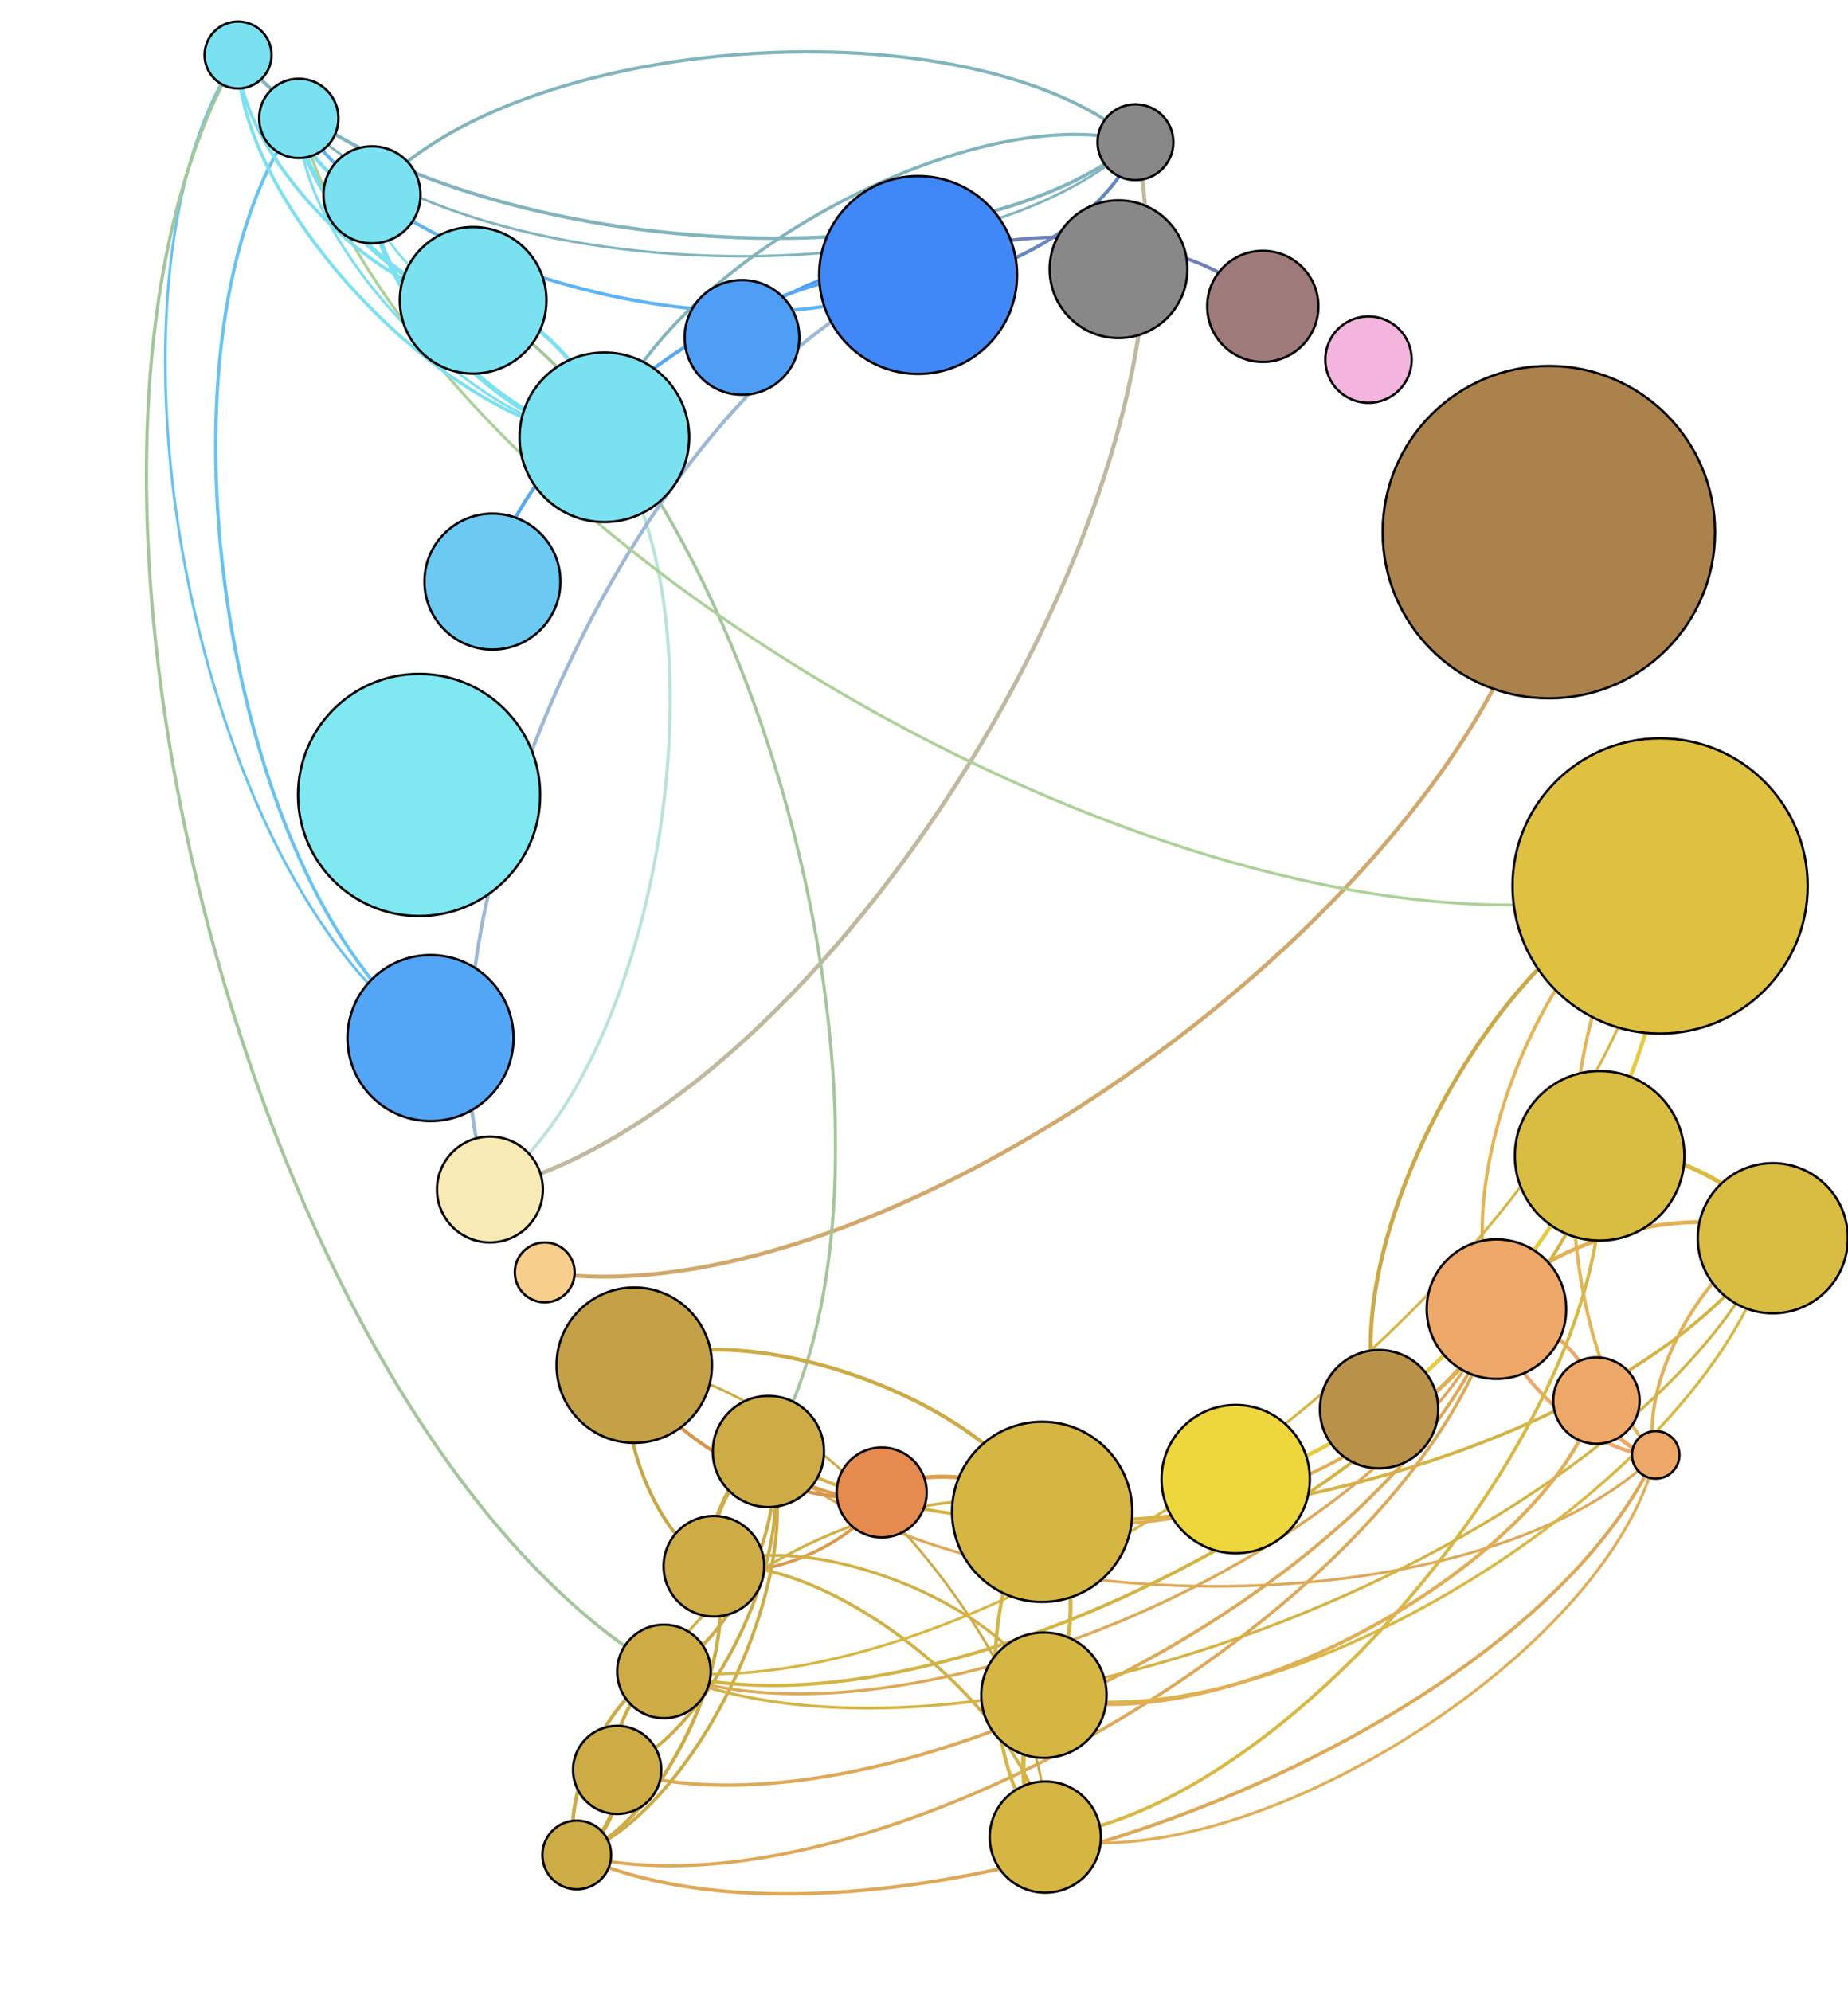 <?xml version="1.0" encoding="UTF-8"?>
<!DOCTYPE svg PUBLIC "-//W3C//DTD SVG 1.1//EN"
    "http://www.w3.org/Graphics/SVG/1.1/DTD/svg11.dtd" >
<svg contentScriptType="text/ecmascript" width="778.476"
     xmlns:xlink="http://www.w3.org/1999/xlink" zoomAndPan="magnify"
     contentStyleType="text/css"
     viewBox="-436.476 -373.928 778.476 838.473" height="838.473"
     preserveAspectRatio="xMidYMid meet" xmlns="http://www.w3.org/2000/svg"
     version="1.1">
    <g id="edges">
        <path fill="none" stroke-width="1.661"
              d="M -237.169,-247.443 C -214.575,-246.964 -181.402,-212.354 -181.881,-189.76"
              class="id_1 id_3" stroke-opacity="1.0" stroke="#7ae1f1"/>
        <path fill="none" stroke-width="1.0"
              d="M -237.169,-247.443 C -254.579,-247.812 -280.139,-274.479 -279.77,-291.889"
              class="id_1 id_6" stroke-opacity="1.0" stroke="#7ae1f1"/>
        <path fill="none" stroke-width="2.131"
              d="M -181.881,-189.76 C -221.885,-190.608 -280.618,-251.885 -279.77,-291.889"
              class="id_3 id_6" stroke-opacity="1.0" stroke="#7ae1f1"/>
        <path fill="none" stroke-width="1.353"
              d="M -181.881,-189.76 C -161.994,-259.358 -27.767,-333.925 41.831,-314.038"
              class="id_3 id_12" stroke-opacity="1.0" stroke="#81b4bc"/>
        <path fill="none" stroke-width="1.38"
              d="M -279.77,-291.889 C -219.88,-360.639 -26.919,-373.928 41.831,-314.038"
              class="id_6 id_12" stroke-opacity="1.0" stroke="#81b4bc"/>
        <path fill="none" stroke-width="1.664"
              d="M 215.984,-149.801 C 193.742,-2.846 -60.054,184.221 -207.008,161.979"
              class="id_10 id_13" stroke-opacity="1.0" stroke="#d1a86c"/>
        <path fill="none" stroke-width="1.53"
              d="M 260.995,238.835 C 235.301,239.974 195.051,203.142 193.912,177.448"
              class="id_5 id_16" stroke-opacity="1.0" stroke="#eda768"/>
        <path fill="none" stroke-width="1.395"
              d="M 260.995,238.835 C 213.442,190.541 214.554,46.77 262.848,-0.783"
              class="id_5 id_18" stroke-opacity="1.0" stroke="#e5b454"/>
        <path fill="none" stroke-width="1.409"
              d="M 193.912,177.448 C 172.053,128.014 213.415,21.076 262.848,-0.783"
              class="id_16 id_18" stroke-opacity="1.0" stroke="#e5b454"/>
        <path fill="none" stroke-width="1.689"
              d="M 144.459,219.593 C 124.061,151.84 195.095,19.615 262.848,-0.783"
              class="id_17 id_18" stroke-opacity="1.0" stroke="#cba945"/>
        <path fill="none" stroke-width="1.427"
              d="M 260.995,238.835 C 252.614,210.717 282.219,155.969 310.337,147.588"
              class="id_5 id_19" stroke-opacity="1.0" stroke="#e3b155"/>
        <path fill="none" stroke-width="1.838"
              d="M 237.372,112.888 C 258.905,105.236 302.684,126.056 310.337,147.588"
              class="id_15 id_19" stroke-opacity="1.0" stroke="#d9bc42"/>
        <path fill="none" stroke-width="1.663"
              d="M 193.912,177.448 C 211.225,148.191 281.08,130.275 310.337,147.588"
              class="id_16 id_19" stroke-opacity="1.0" stroke="#e3b155"/>
        <path fill="none" stroke-width="1.362"
              d="M -181.881,-189.76 C -128.156,-116.751 -157.081,73.351 -230.089,127.076"
              class="id_3 id_20" stroke-opacity="1.0" stroke="#b9e5d2"/>
        <path fill="none" stroke-width="1.728"
              d="M 41.831,-314.038 C 75.67,-171.431 -87.483,93.237 -230.089,127.076"
              class="id_12 id_20" stroke-opacity="1.0" stroke="#c0b99e"/>
        <path fill="none" stroke-width="1.746"
              d="M 260.995,238.835 C 251.434,239.259 236.455,225.552 236.032,215.991"
              class="id_5 id_21" stroke-opacity="1.0" stroke="#eda768"/>
        <path fill="none" stroke-width="1.527"
              d="M 193.912,177.448 C 210.045,176.732 235.316,199.858 236.032,215.991"
              class="id_16 id_21" stroke-opacity="1.0" stroke="#eda768"/>
        <path fill="none" stroke-width="1.343"
              d="M -65.056,254.671 C -72.977,275.027 -115.394,293.68 -135.751,285.759"
              class="id_4 id_22" stroke-opacity="1.0" stroke="#d99b4a"/>
        <path fill="none" stroke-width="1.331"
              d="M -237.169,-247.443 C -115.32,-175.346 -40.691,115.571 -112.788,237.42"
              class="id_1 id_23" stroke-opacity="1.0" stroke="#a3c69b"/>
        <path fill="none" stroke-width="1.376"
              d="M -65.056,254.671 C -78.052,260.767 -106.691,250.417 -112.788,237.42"
              class="id_4 id_23" stroke-opacity="1.0" stroke="#d99b4a"/>
        <path fill="none" stroke-width="1.156"
              d="M 260.995,238.835 C 185.956,313.309 -38.314,312.46 -112.788,237.42"
              class="id_5 id_23" stroke-opacity="1.0" stroke="#dda956"/>
        <path fill="none" stroke-width="1.374"
              d="M 310.337,147.588 C 243.678,250.18 -10.196,304.079 -112.788,237.42"
              class="id_19 id_23" stroke-opacity="1.0" stroke="#d3b443"/>
        <path fill="none" stroke-width="1.918"
              d="M -135.751,285.759 C -140.826,271.499 -127.048,242.495 -112.788,237.42"
              class="id_22 id_23" stroke-opacity="1.0" stroke="#cdac45"/>
        <path fill="none" stroke-width="1.402"
              d="M 193.912,177.448 C 158.647,290.346 -63.598,406.794 -176.496,371.529"
              class="id_16 id_24" stroke-opacity="1.0" stroke="#dda956"/>
        <path fill="none" stroke-width="1.402"
              d="M -112.788,237.42 C -98.708,276.984 -136.933,357.449 -176.496,371.529"
              class="id_23 id_24" stroke-opacity="1.0" stroke="#cdac45"/>
        <path fill="none" stroke-width="1.454"
              d="M 260.995,238.835 C 203.796,363.438 -68.908,464.544 -193.511,407.345"
              class="id_5 id_25" stroke-opacity="1.0" stroke="#dda956"/>
        <path fill="none" stroke-width="1.355"
              d="M 193.912,177.448 C 162.407,300.912 -70.047,438.85 -193.511,407.345"
              class="id_16 id_25" stroke-opacity="1.0" stroke="#dda956"/>
        <path fill="none" stroke-width="1.522"
              d="M -135.751,285.759 C -122.986,321.628 -157.642,394.58 -193.511,407.345"
              class="id_22 id_25" stroke-opacity="1.0" stroke="#cdac45"/>
        <path fill="none" stroke-width="1.412"
              d="M -112.788,237.42 C -94.947,287.55 -143.381,389.505 -193.511,407.345"
              class="id_23 id_25" stroke-opacity="1.0" stroke="#cdac45"/>
        <path fill="none" stroke-width="1.861"
              d="M -176.496,371.529 C -172.736,382.095 -182.945,403.585 -193.511,407.345"
              class="id_24 id_25" stroke-opacity="1.0" stroke="#cdac45"/>
        <path fill="none" stroke-width="1.487"
              d="M -65.056,254.671 C -96.625,264.798 -159.171,232.636 -169.298,201.066"
              class="id_4 id_26" stroke-opacity="1.0" stroke="#d4964a"/>
        <path fill="none" stroke-width="1.437"
              d="M -135.751,285.759 C -159.399,275.53 -179.527,224.714 -169.298,201.066"
              class="id_22 id_26" stroke-opacity="1.0" stroke="#c8a645"/>
        <path fill="none" stroke-width="1.038"
              d="M -123.9,-231.815 C -114.32,-251.911 -69.807,-267.685 -49.711,-258.105"
              class="id_9 id_27" stroke-opacity="1.0" stroke="#4792f6"/>
        <path fill="none" stroke-width="1.501"
              d="M -229.037,-128.964 C -219,-190.657 -111.405,-268.142 -49.711,-258.105"
              class="id_11 id_27" stroke-opacity="1.0" stroke="#56a8f4"/>
        <path fill="none" stroke-width="1.479"
              d="M 41.831,-314.038 C 34.709,-284.543 -20.216,-250.983 -49.711,-258.105"
              class="id_12 id_27" stroke-opacity="1.0" stroke="#6487bf"/>
        <path fill="none" stroke-width="1.497"
              d="M -230.089,127.076 C -271.05,13.964 -162.823,-217.145 -49.711,-258.105"
              class="id_20 id_27" stroke-opacity="1.0" stroke="#9cb8d5"/>
        <path fill="none" stroke-width="1.202"
              d="M 260.995,238.835 C 241.765,322.461 87.481,419.054 3.855,399.824"
              class="id_5 id_28" stroke-opacity="1.0" stroke="#e1ae55"/>
        <path fill="none" stroke-width="1.403"
              d="M 237.372,112.888 C 248.056,216.979 107.946,389.14 3.855,399.824"
              class="id_15 id_28" stroke-opacity="1.0" stroke="#d7b942"/>
        <path fill="none" stroke-width="1.341"
              d="M -135.751,285.759 C -85.017,280.651 -1.253,349.09 3.855,399.824"
              class="id_22 id_28" stroke-opacity="1.0" stroke="#d1b144"/>
        <path fill="none" stroke-width="1.066"
              d="M -169.298,201.066 C -94.916,206.187 8.976,325.442 3.855,399.824"
              class="id_26 id_28" stroke-opacity="1.0" stroke="#ccab44"/>
        <path fill="none" stroke-width="1.67"
              d="M 262.848,-0.783 C 277.056,84.94 169.785,234.836 84.062,249.044"
              class="id_18 id_29" stroke-opacity="1.0" stroke="#e6cb3f"/>
        <path fill="none" stroke-width="1.41"
              d="M 237.372,112.888 C 201.973,235.156 -34.528,365.457 -156.795,330.058"
              class="id_15 id_30" stroke-opacity="1.0" stroke="#d3b443"/>
        <path fill="none" stroke-width="1.219"
              d="M 193.912,177.448 C 154.293,278.111 -56.132,369.677 -156.795,330.058"
              class="id_16 id_30" stroke-opacity="1.0" stroke="#dda956"/>
        <path fill="none" stroke-width="1.137"
              d="M 262.848,-0.783 C 245.087,149.314 -6.699,347.818 -156.795,330.058"
              class="id_18 id_30" stroke-opacity="1.0" stroke="#d5b643"/>
        <path fill="none" stroke-width="1.204"
              d="M 310.337,147.588 C 253.404,277.509 -26.875,386.99 -156.795,330.058"
              class="id_19 id_30" stroke-opacity="1.0" stroke="#d3b443"/>
        <path fill="none" stroke-width="1.426"
              d="M -112.788,237.42 C -103.062,264.749 -129.466,320.332 -156.795,330.058"
              class="id_23 id_30" stroke-opacity="1.0" stroke="#cdac45"/>
        <path fill="none" stroke-width="1.505"
              d="M -176.496,371.529 C -180.85,359.295 -169.03,334.412 -156.795,330.058"
              class="id_24 id_30" stroke-opacity="1.0" stroke="#cdac45"/>
        <path fill="none" stroke-width="1.532"
              d="M -193.511,407.345 C -201.625,384.545 -179.596,338.172 -156.795,330.058"
              class="id_25 id_30" stroke-opacity="1.0" stroke="#cdac45"/>
        <path fill="none" stroke-width="1.748"
              d="M -65.056,254.671 C -49.905,242.786 -9.351,247.685 2.534,262.837"
              class="id_4 id_31" stroke-opacity="1.0" stroke="#dda049"/>
        <path fill="none" stroke-width="1.393"
              d="M 193.912,177.448 C 172.714,232.801 57.888,284.034 2.534,262.837"
              class="id_16 id_31" stroke-opacity="1.0" stroke="#e1ae55"/>
        <path fill="none" stroke-width="1.565"
              d="M -169.298,201.066 C -122.578,179.054 -19.478,216.116 2.534,262.837"
              class="id_26 id_31" stroke-opacity="1.0" stroke="#ccab44"/>
        <path fill="none" stroke-width="1.505"
              d="M 3.855,399.824 C -23.807,372.691 -24.599,290.498 2.534,262.837"
              class="id_28 id_31" stroke-opacity="1.0" stroke="#d5b643"/>
        <path fill="none" stroke-width="1.181"
              d="M -156.795,330.058 C -138.374,284.748 -42.776,244.415 2.534,262.837"
              class="id_30 id_31" stroke-opacity="1.0" stroke="#d1b144"/>
        <path fill="none" stroke-width="1.224"
              d="M 310.337,147.588 C 287.417,247.492 103.183,362.97 3.279,340.05"
              class="id_19 id_32" stroke-opacity="1.0" stroke="#d7b942"/>
        <path fill="none" stroke-width="1.486"
              d="M 236.032,215.991 C 214.293,287.353 74.641,361.789 3.279,340.05"
              class="id_21 id_32" stroke-opacity="1.0" stroke="#e1ae55"/>
        <path fill="none" stroke-width="1.248"
              d="M -135.751,285.759 C -97.087,268.811 -13.669,301.386 3.279,340.05"
              class="id_22 id_32" stroke-opacity="1.0" stroke="#d1b144"/>
        <path fill="none" stroke-width="1.923"
              d="M 3.855,399.824 C -8.215,387.985 -8.561,352.12 3.279,340.05"
              class="id_28 id_32" stroke-opacity="1.0" stroke="#d5b643"/>
        <path fill="none" stroke-width="1.661"
              d="M 2.534,262.837 C 18.126,278.13 18.572,324.459 3.279,340.05"
              class="id_31 id_32" stroke-opacity="1.0" stroke="#d5b643"/>
        <path fill="none" stroke-width="2.054"
              d="M -237.169,-247.443 C -267.182,-248.079 -311.248,-294.053 -310.612,-324.067"
              class="id_1 id_33" stroke-opacity="1.0" stroke="#7ae1f1"/>
        <path fill="none" stroke-width="1.108"
              d="M -181.881,-189.76 C -234.489,-190.875 -311.727,-271.459 -310.612,-324.067"
              class="id_3 id_33" stroke-opacity="1.0" stroke="#7ae1f1"/>
        <path fill="none" stroke-width="1.608"
              d="M -279.77,-291.889 C -292.374,-292.156 -310.879,-311.463 -310.612,-324.067"
              class="id_6 id_33" stroke-opacity="1.0" stroke="#7ae1f1"/>
        <path fill="none" stroke-width="1.416"
              d="M -255.117,63.285 C -343.686,-3.086 -376.983,-235.497 -310.612,-324.067"
              class="id_7 id_33" stroke-opacity="1.0" stroke="#66c3f3"/>
        <path fill="none" stroke-width="1.084"
              d="M 41.831,-314.038 C -30.663,-245.555 -242.129,-251.572 -310.612,-324.067"
              class="id_12 id_33" stroke-opacity="1.0" stroke="#81b4bc"/>
        <path fill="none" stroke-width="1.226"
              d="M 262.848,-0.783 C 83.499,49.252 -260.577,-144.718 -310.612,-324.067"
              class="id_18 id_33" stroke-opacity="1.0" stroke="#acd199"/>
        <path fill="none" stroke-width="1.413"
              d="M -49.711,-258.105 C -115.084,-219.117 -271.624,-258.694 -310.612,-324.067"
              class="id_27 id_33" stroke-opacity="1.0" stroke="#5db4f4"/>
        <path fill="none" stroke-width="1.392"
              d="M -237.169,-247.443 C -277.637,-248.301 -337.051,-310.288 -336.193,-350.756"
              class="id_1 id_34" stroke-opacity="1.0" stroke="#7ae1f1"/>
        <path fill="none" stroke-width="1.382"
              d="M -181.881,-189.76 C -244.943,-191.097 -337.53,-287.694 -336.193,-350.756"
              class="id_3 id_34" stroke-opacity="1.0" stroke="#7ae1f1"/>
        <path fill="none" stroke-width="1.121"
              d="M -255.117,63.285 C -354.14,-3.308 -402.786,-251.732 -336.193,-350.756"
              class="id_7 id_34" stroke-opacity="1.0" stroke="#66c3f3"/>
        <path fill="none" stroke-width="1.461"
              d="M 41.831,-314.038 C -41.117,-245.777 -267.932,-267.807 -336.193,-350.756"
              class="id_12 id_34" stroke-opacity="1.0" stroke="#81b4bc"/>
        <path fill="none" stroke-width="1.383"
              d="M -156.795,330.058 C -328.837,229.775 -436.476,-178.713 -336.193,-350.756"
              class="id_30 id_34" stroke-opacity="1.0" stroke="#a3c69b"/>
        <path fill="none" stroke-width="1.433"
              d="M -49.711,-258.105 C -18.031,-284.501 69.083,-276.575 95.479,-244.894"
              class="id_27 id_35" stroke-opacity="1.0" stroke="#6f80b8"/>
    </g>
    <g id="nodes">
        <circle fill-opacity="1.0" fill="#7ae1f1" r="30.87" cx="-237.169"
                class="id_1" cy="-247.443" stroke="#000000"
                stroke-opacity="1.0" stroke-width="1.0"/>
        <circle fill-opacity="1.0" fill="#7ae1f1" r="35.714" cx="-181.881"
                class="id_3" cy="-189.76" stroke="#000000"
                stroke-opacity="1.0" stroke-width="1.0"/>
        <circle fill-opacity="1.0" fill="#7ae1f1" r="20.435" cx="-279.77"
                class="id_6" cy="-291.889" stroke="#000000"
                stroke-opacity="1.0" stroke-width="1.0"/>
        <circle fill-opacity="1.0" fill="#888888" r="15.963" cx="41.831"
                class="id_12" cy="-314.038" stroke="#000000"
                stroke-opacity="1.0" stroke-width="1.0"/>
        <circle fill-opacity="1.0" fill="#ab824c" r="70.0" cx="215.984"
                class="id_10" cy="-149.801" stroke="#000000"
                stroke-opacity="1.0" stroke-width="1.0"/>
        <circle fill-opacity="1.0" fill="#f8ce8c" r="12.609" cx="-207.008"
                class="id_13" cy="161.979" stroke="#000000"
                stroke-opacity="1.0" stroke-width="1.0"/>
        <circle fill-opacity="1.0" fill="#eda768" r="10.0" cx="260.995"
                class="id_5" cy="238.835" stroke="#000000"
                stroke-opacity="1.0" stroke-width="1.0"/>
        <circle fill-opacity="1.0" fill="#eda768" r="29.379" cx="193.912"
                class="id_16" cy="177.448" stroke="#000000"
                stroke-opacity="1.0" stroke-width="1.0"/>
        <circle fill-opacity="1.0" fill="#dec141" r="62.174" cx="262.848"
                class="id_18" cy="-0.783" stroke="#000000"
                stroke-opacity="1.0" stroke-width="1.0"/>
        <circle fill-opacity="1.0" fill="#b89249" r="24.907" cx="144.459"
                class="id_17" cy="219.593" stroke="#000000"
                stroke-opacity="1.0" stroke-width="1.0"/>
        <circle fill-opacity="1.0" fill="#d9bc42" r="31.615" cx="310.337"
                class="id_19" cy="147.588" stroke="#000000"
                stroke-opacity="1.0" stroke-width="1.0"/>
        <circle fill-opacity="1.0" fill="#d9bc42" r="35.714" cx="237.373"
                class="id_15" cy="112.888" stroke="#000000"
                stroke-opacity="1.0" stroke-width="1.0"/>
        <circle fill-opacity="1.0" fill="#f8eab4" r="22.298" cx="-230.089"
                class="id_20" cy="127.076" stroke="#000000"
                stroke-opacity="1.0" stroke-width="1.0"/>
        <circle fill-opacity="1.0" fill="#eda768" r="18.199" cx="236.032"
                class="id_21" cy="215.991" stroke="#000000"
                stroke-opacity="1.0" stroke-width="1.0"/>
        <circle fill-opacity="1.0" fill="#e58b4f" r="18.944" cx="-65.056"
                class="id_4" cy="254.671" stroke="#000000"
                stroke-opacity="1.0" stroke-width="1.0"/>
        <circle fill-opacity="1.0" fill="#cdac45" r="21.18" cx="-135.751"
                class="id_22" cy="285.759" stroke="#000000"
                stroke-opacity="1.0" stroke-width="1.0"/>
        <circle fill-opacity="1.0" fill="#cdac45" r="23.416" cx="-112.788"
                class="id_23" cy="237.42" stroke="#000000"
                stroke-opacity="1.0" stroke-width="1.0"/>
        <circle fill-opacity="1.0" fill="#cdac45" r="18.571" cx="-176.496"
                class="id_24" cy="371.529" stroke="#000000"
                stroke-opacity="1.0" stroke-width="1.0"/>
        <circle fill-opacity="1.0" fill="#cdac45" r="14.472" cx="-193.511"
                class="id_25" cy="407.345" stroke="#000000"
                stroke-opacity="1.0" stroke-width="1.0"/>
        <circle fill-opacity="1.0" fill="#c4a146" r="32.733" cx="-169.298"
                class="id_26" cy="201.066" stroke="#000000"
                stroke-opacity="1.0" stroke-width="1.0"/>
        <circle fill-opacity="1.0" fill="#4e9ef5" r="24.161" cx="-123.9"
                class="id_9" cy="-231.815" stroke="#000000"
                stroke-opacity="1.0" stroke-width="1.0"/>
        <circle fill-opacity="1.0" fill="#4087f7" r="41.677" cx="-49.711"
                class="id_27" cy="-258.105" stroke="#000000"
                stroke-opacity="1.0" stroke-width="1.0"/>
        <circle fill-opacity="1.0" fill="#6ccaf2" r="28.634" cx="-229.037"
                class="id_11" cy="-128.964" stroke="#000000"
                stroke-opacity="1.0" stroke-width="1.0"/>
        <circle fill-opacity="1.0" fill="#d5b643" r="23.416" cx="3.855"
                class="id_28" cy="399.824" stroke="#000000"
                stroke-opacity="1.0" stroke-width="1.0"/>
        <circle fill-opacity="1.0" fill="#eed63d" r="31.242" cx="84.062"
                class="id_29" cy="249.044" stroke="#000000"
                stroke-opacity="1.0" stroke-width="1.0"/>
        <circle fill-opacity="1.0" fill="#cdac45" r="19.689" cx="-156.795"
                class="id_30" cy="330.058" stroke="#000000"
                stroke-opacity="1.0" stroke-width="1.0"/>
        <circle fill-opacity="1.0" fill="#d5b643" r="37.95" cx="2.534"
                class="id_31" cy="262.837" stroke="#000000"
                stroke-opacity="1.0" stroke-width="1.0"/>
        <circle fill-opacity="1.0" fill="#d5b643" r="26.398" cx="3.279"
                class="id_32" cy="340.05" stroke="#000000"
                stroke-opacity="1.0" stroke-width="1.0"/>
        <circle fill-opacity="1.0" fill="#7ae1f1" r="16.708" cx="-310.612"
                class="id_33" cy="-324.067" stroke="#000000"
                stroke-opacity="1.0" stroke-width="1.0"/>
        <circle fill-opacity="1.0" fill="#53a5f5" r="34.969" cx="-255.117"
                class="id_7" cy="63.285" stroke="#000000" stroke-opacity="1.0"
                stroke-width="1.0"/>
        <circle fill-opacity="1.0" fill="#7ae1f1" r="14.099" cx="-336.193"
                class="id_34" cy="-350.756" stroke="#000000"
                stroke-opacity="1.0" stroke-width="1.0"/>
        <circle fill-opacity="1.0" fill="#9e7a7a" r="23.416" cx="95.479"
                class="id_35" cy="-244.894" stroke="#000000"
                stroke-opacity="1.0" stroke-width="1.0"/>
        <circle fill-opacity="1.0" fill="#7fe8f0" r="50.994" cx="-259.925"
                class="id_2" cy="-39.097" stroke="#000000"
                stroke-opacity="1.0" stroke-width="1.0"/>
        <circle fill-opacity="1.0" fill="#f3b4de" r="18.199" cx="140.009"
                class="id_8" cy="-222.457" stroke="#000000"
                stroke-opacity="1.0" stroke-width="1.0"/>
        <circle fill-opacity="1.0" fill="#888888" r="29.006" cx="34.706"
                class="id_14" cy="-260.548" stroke="#000000"
                stroke-opacity="1.0" stroke-width="1.0"/>
    </g>
</svg>